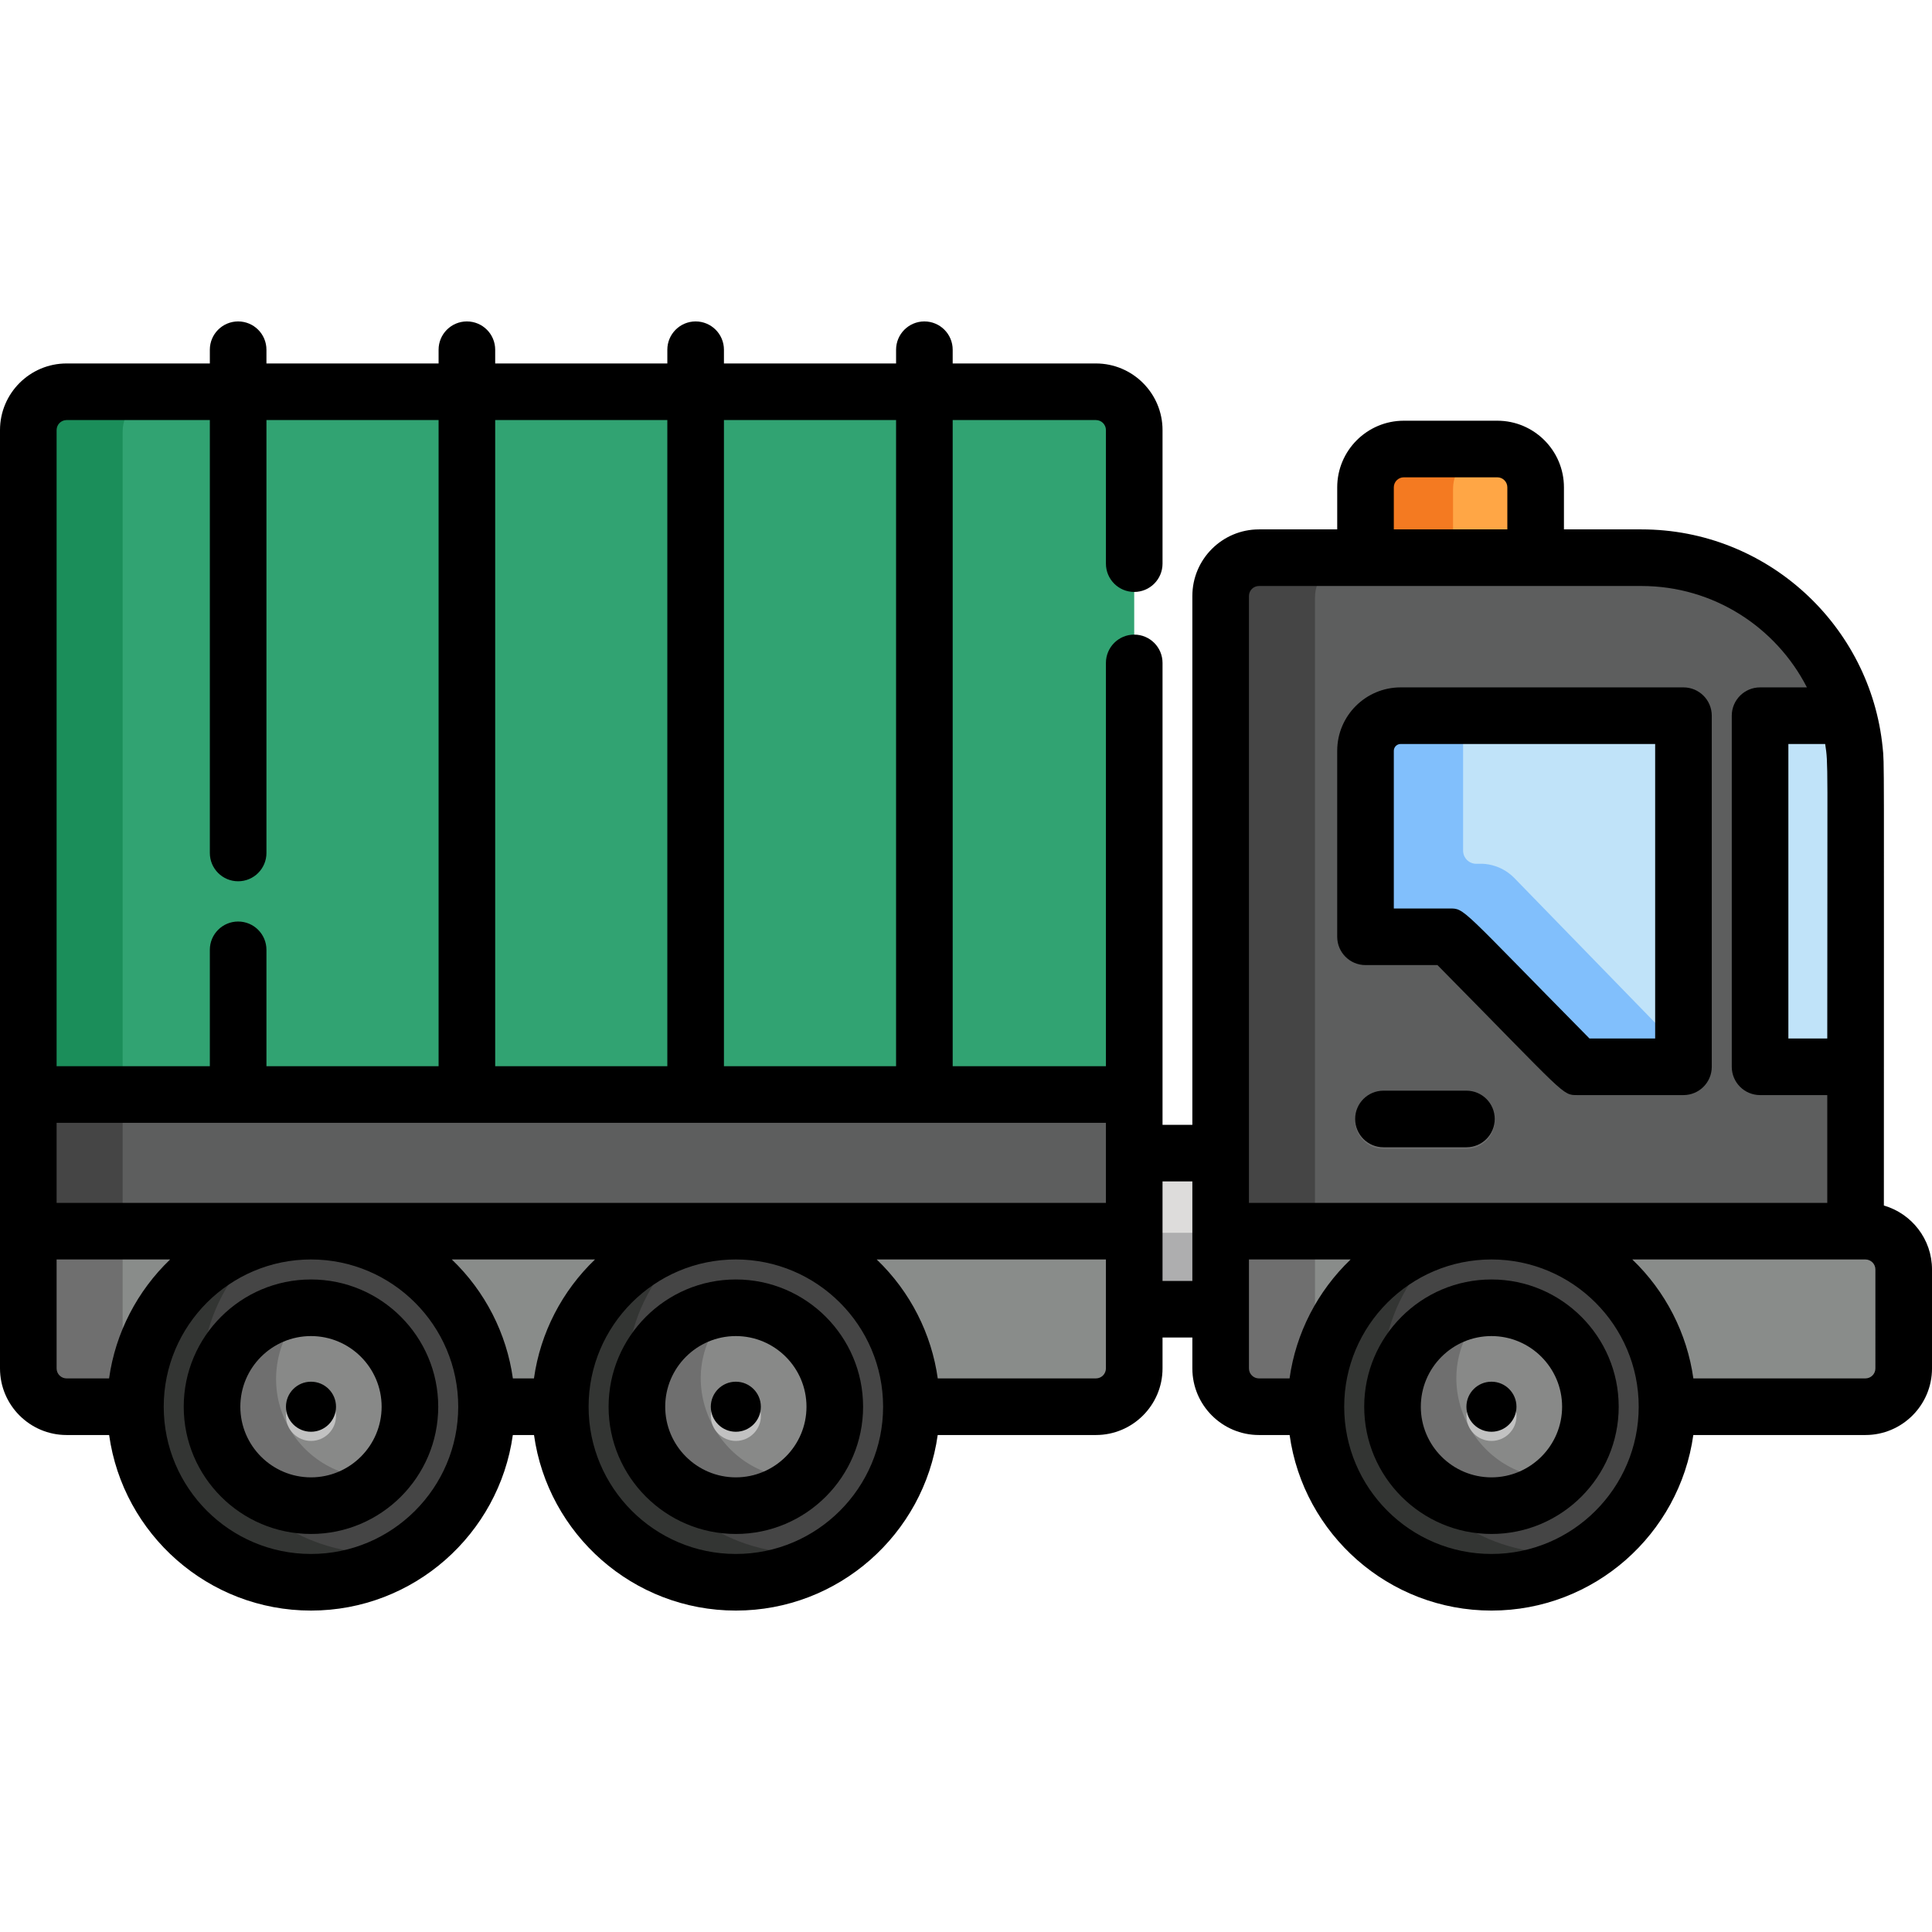 <?xml version="1.0" encoding="iso-8859-1"?>
<!-- Generator: Adobe Illustrator 19.0.0, SVG Export Plug-In . SVG Version: 6.00 Build 0)  -->
<svg xmlns="http://www.w3.org/2000/svg" xmlns:xlink="http://www.w3.org/1999/xlink" version="1.1" id="Capa_1" x="0px" y="0px" viewBox="0 0 511.999 511.999" style="enable-background:new 0 0 511.999 511.999;" xml:space="preserve">
<rect x="299.961" y="306.011" style="fill:#DDDCDB;" width="24.252" height="41.373"/>
<rect x="299.961" y="326.702" style="fill:#AEAEAF;" width="24.252" height="20.685"/>
<path style="fill:#FFA645;" d="M396.808,119.42h-24.786c-5.603,0-10.149,4.544-10.149,10.15v19.651h45.085V129.57  C406.96,123.965,402.415,119.42,396.808,119.42z"/>
<path style="fill:#F47A21;" d="M395.22,119.42h-23.197c-5.603,0-10.149,4.544-10.149,10.15v19.651h23.197V129.57  C385.071,123.965,389.617,119.42,395.22,119.42z"/>
<path style="fill:#31A372;" d="M290.428,104.249H17.651c-5.605,0-10.151,4.544-10.151,10.15c0,10.181,0,236.493,0,248.672  c0,5.605,4.545,10.15,10.151,10.15h18.238c0-25.694,20.828-46.523,46.522-46.523s46.523,20.828,46.523,46.523h19.55  c0-25.694,20.828-46.523,46.522-46.523c25.695,0,46.523,20.828,46.523,46.523h48.897c5.605,0,10.151-4.544,10.151-10.15  c0-11.804,0-237.797,0-248.672C300.58,108.793,296.034,104.249,290.428,104.249z"/>
<path style="fill:#1B8E5A;" d="M32.502,363.072v-64.706c0-7.885,0-176.618,0-183.966c0-5.605,4.545-10.15,10.151-10.15H17.651  c-5.605,0-10.151,4.544-10.151,10.15c0,10.181,0,236.493,0,248.672c0,5.605,4.545,10.15,10.151,10.15h18.238  c0-0.85,0.026-1.693,0.071-2.531C33.844,368.83,32.502,366.11,32.502,363.072z"/>
<path style="fill:#5D5E5E;" d="M435.028,148.222H333.635c-5.605,0-10.151,4.544-10.151,10.149c0,7.395,0,164.175,0,170.328  c4.786,0,164.397,0,168.262,0V204.954C491.745,173.626,466.353,148.23,435.028,148.222z"/>
<path style="fill:#6F6F6F;" d="M388.619,304.467h-21.993c-4.142,0-7.501-3.357-7.501-7.5c0-4.143,3.358-7.501,7.501-7.501h21.993  c4.142,0,7.501,3.357,7.501,7.501C396.119,301.11,392.761,304.467,388.619,304.467z"/>
<g>
	<path style="fill:#C0E3F9;" d="M489.764,190.092h-11.327c-6.628,0-12.001,5.373-12.001,12.001v69.043   c0,6.628,5.372,12.001,12.001,12.001h13.308C491.745,198.072,492.403,199.835,489.764,190.092z"/>
	<path style="fill:#C0E3F9;" d="M442.134,190.592H371.18c-4.855,0-8.806,3.949-8.806,8.805v45.288c0,1.933,1.567,3.5,3.5,3.5h18.411   c35.857,36.32,33.448,34.451,35.475,34.451h22.373c1.933,0,3.5-1.567,3.5-3.5v-85.044   C445.634,192.159,444.067,190.592,442.134,190.592z"/>
</g>
<path style="fill:#81BFFC;" d="M401.367,232.741c-3.092-3.178-6.701-3.742-8.343-3.823h-1.787c-1.933,0-3.5-1.567-3.5-3.5v-34.825  H371.18c-4.855,0-8.806,3.949-8.806,8.805v45.288c0,1.933,1.567,3.5,3.5,3.5h18.411c35.857,36.321,33.448,34.451,35.475,34.451  h22.373c1.933,0,3.5-1.567,3.5-3.5v-0.89L401.367,232.741z"/>
<path style="fill:#898C8A;" d="M7.501,326.699v36.372c0,5.605,4.545,10.15,10.151,10.15h9.705h8.534h93.045h19.55  c3.766,0,130.887,0,141.943,0c5.605,0,10.151-4.544,10.151-10.15v-36.372C296.66,326.699,11.393,326.699,7.501,326.699z"/>
<path style="fill:#6F6F6F;" d="M32.502,363.072v-36.372c-10.903,0-14.116,0-25.002,0v36.372c0,5.605,4.545,10.15,10.151,10.15h9.705  h8.534c0-0.85,0.026-1.693,0.071-2.531C33.844,368.83,32.502,366.11,32.502,363.072z"/>
<rect x="7.501" y="290.48" style="fill:#5D5E5E;" width="293.08" height="36.222"/>
<path style="fill:#454545;" d="M32.502,298.365v-7.885H7.501c0,11.841,0,20.237,0,36.218h25.002V298.365z"/>
<path style="fill:#898C8A;" d="M494.351,326.699c-7.159,0-163.696,0-170.867,0c0,4.139,0,32.073,0,36.372  c0,5.605,4.545,10.15,10.151,10.15c5.78,0,154.53,0,160.716,0c5.603,0,10.149-4.544,10.149-10.15v-26.223  C504.5,331.244,499.954,326.699,494.351,326.699z"/>
<path style="fill:#454545;" d="M348.485,158.371c0-5.604,4.545-10.149,10.151-10.149h-25.002c-5.605,0-10.151,4.544-10.151,10.149  c0,7.395,0,164.175,0,170.328c34.037,0-9.009,0,25.002,0C348.485,311.296,348.485,174.805,348.485,158.371z"/>
<path style="fill:#6F6F6F;" d="M348.485,363.072c0-18.949,0-17.369,0-36.372c-9.542,0-16.794,0-25.002,0c0,4.139,0,32.073,0,36.372  c0,5.605,4.545,10.15,10.151,10.15c28.202,0-3.198,0,25.002,0C353.03,373.222,348.485,368.677,348.485,363.072z"/>
<circle style="fill:#454545;" cx="395.257" cy="375.226" r="46.522"/>
<path style="fill:#333533;" d="M372.548,388.333c-11.103-19.23-6.905-43.084,8.8-57.502c-28.481,8.951-41.242,41.911-26.38,67.653  c14.82,25.668,49.703,31.229,71.778,10.981C406.408,415.856,383.652,407.565,372.548,388.333z"/>
<circle style="fill:#888988;" cx="395.257" cy="375.226" r="26.222"/>
<path style="fill:#6F6F6F;" d="M391.579,349.258c-18.365,2.596-28.317,22.989-19.029,39.074c9.27,16.057,31.908,17.685,43.354,3.056  C392.586,394.685,377.048,367.828,391.579,349.258z"/>
<circle style="fill:#C2C2C2;" cx="395.257" cy="375.226" r="6.631"/>
<circle style="fill:#454545;" cx="195.013" cy="375.226" r="46.522"/>
<path style="fill:#333533;" d="M172.307,388.333c-11.103-19.23-6.905-43.084,8.8-57.502c-28.481,8.951-41.242,41.911-26.38,67.653  c12.847,22.251,41.298,29.876,63.55,17.029c3.02-1.745,5.761-3.785,8.229-6.048C206.165,415.856,183.41,407.565,172.307,388.333z"/>
<circle style="fill:#888988;" cx="195.013" cy="375.226" r="26.222"/>
<path style="fill:#6F6F6F;" d="M191.336,349.258c-18.364,2.596-28.317,22.988-19.029,39.074  c9.271,16.057,31.908,17.685,43.354,3.056C192.342,394.685,176.807,367.828,191.336,349.258z"/>
<circle style="fill:#C2C2C2;" cx="195.013" cy="375.226" r="6.631"/>
<circle style="fill:#454545;" cx="82.426" cy="375.226" r="46.522"/>
<path style="fill:#333533;" d="M59.711,388.333c-11.103-19.23-6.905-43.084,8.8-57.502c-28.481,8.951-41.242,41.911-26.38,67.653  c14.82,25.668,49.703,31.229,71.778,10.981C93.569,415.856,70.814,407.565,59.711,388.333z"/>
<circle style="fill:#888988;" cx="82.416" cy="375.226" r="26.222"/>
<path style="fill:#6F6F6F;" d="M76.677,378.538c-5.509-9.542-4.333-21.103,2.063-29.279c-18.365,2.596-28.317,22.988-19.029,39.074  c7.24,12.542,23.279,16.839,35.818,9.6c3-1.732,5.522-3.972,7.535-6.543C92.786,392.841,82.185,388.079,76.677,378.538z"/>
<circle style="fill:#C2C2C2;" cx="82.416" cy="375.226" r="6.631"/>
<path d="M82.412,339.071c-18.594,0-33.722,15.128-33.722,33.723c0,18.594,15.127,33.722,33.722,33.722s33.723-15.128,33.723-33.722  C116.134,354.199,101.007,339.071,82.412,339.071z M82.412,391.515c-10.323,0-18.721-8.398-18.721-18.721  c0-10.324,8.398-18.722,18.721-18.722s18.722,8.399,18.722,18.722C101.134,383.117,92.735,391.515,82.412,391.515z"/>
<circle cx="82.416" cy="372.796" r="6.632"/>
<path d="M195.007,339.071c-18.594,0-33.722,15.128-33.722,33.723c0,18.594,15.127,33.722,33.722,33.722  c18.594,0,33.722-15.128,33.722-33.722C228.73,354.199,213.602,339.071,195.007,339.071z M195.007,391.515  c-10.323,0-18.721-8.398-18.721-18.721c0-10.324,8.398-18.722,18.721-18.722c10.323,0,18.721,8.399,18.721,18.722  C213.729,383.117,205.33,391.515,195.007,391.515z"/>
<circle cx="195.003" cy="372.796" r="6.632"/>
<path d="M395.25,339.071c-18.594,0-33.721,15.128-33.721,33.723c0,18.594,15.127,33.722,33.721,33.722  c18.595,0,33.723-15.128,33.723-33.722C428.972,354.199,413.844,339.071,395.25,339.071z M395.25,391.515  c-10.322,0-18.72-8.398-18.72-18.721c0-10.324,8.398-18.722,18.72-18.722s18.722,8.399,18.722,18.722  C413.972,383.117,405.573,391.515,395.25,391.515z"/>
<circle cx="395.247" cy="372.796" r="6.632"/>
<path d="M499.245,319.476c0-122.109,0.139-116.753-0.319-121.335c-3.213-32.388-30.634-57.839-63.898-57.847H414.46v-11.151  c0-9.732-7.919-17.65-17.651-17.65h-24.785c-9.732,0-17.649,7.919-17.649,17.65v11.151h-20.739c-9.733,0-17.651,7.918-17.651,17.649  v140.143h-7.903c0-3.751,0-116.95,0-122.408c0-4.143-3.357-7.501-7.501-7.501s-7.501,3.357-7.501,7.501v106.875h-40.609V111.322  h37.959c1.462,0,2.65,1.188,2.65,2.649v35.4c0,4.143,3.357,7.501,7.501,7.501s7.501-3.357,7.501-7.501v-35.4  c0-9.732-7.919-17.65-17.651-17.65h-37.959v-3.638c0-4.143-3.358-7.501-7.501-7.501c-4.142,0-7.501,3.357-7.501,7.501v3.638h-45.618  v-3.638c0-4.143-3.358-7.501-7.501-7.501c-4.142,0-7.501,3.357-7.501,7.501v3.638h-45.619v-3.638c0-4.143-3.358-7.501-7.501-7.501  s-7.501,3.357-7.501,7.501v3.638H70.61v-3.638c0-4.143-3.358-7.501-7.501-7.501s-7.501,3.357-7.501,7.501v3.638H17.651  C7.918,96.321,0,104.239,0,113.972c0,8.014,0,238.724,0,248.672c0,9.732,7.918,17.65,17.651,17.65h11.27  c3.664,26.25,26.248,46.523,53.491,46.523s49.827-20.273,53.492-46.523h5.614c3.663,26.25,26.248,46.523,53.491,46.523  s49.827-20.273,53.492-46.523h41.929c9.733,0,17.651-7.919,17.651-17.65v-8.187h7.903v8.187c0,9.732,7.919,17.65,17.651,17.65h8.125  c3.664,26.25,26.249,46.523,53.491,46.523c27.243,0,49.828-20.273,53.493-46.523h45.608c9.732,0,17.649-7.919,17.649-17.65v-26.223  C512,328.388,506.601,321.605,499.245,319.476z M484.244,275.208h-10.308v-78.043h9.753  C484.543,202.817,484.244,200.012,484.244,275.208z M369.375,129.143c0-1.461,1.189-2.649,2.648-2.649h24.785  c1.461,0,2.65,1.188,2.65,2.649v11.151h-30.083V129.143z M330.984,157.944c0-1.46,1.189-2.648,2.65-2.648  c11.759,0,90.054,0,101.392,0c19.09,0.005,35.663,10.942,43.823,26.869h-12.413c-4.143,0-7.501,3.357-7.501,7.501v93.044  c0,4.143,3.357,7.5,7.501,7.5h17.808v28.562c-4.408,0-143.869,0-153.26,0C330.984,312.829,330.984,165.463,330.984,157.944z   M293.079,318.771c-4.562,0-273.546,0-278.078,0v-21.217h278.078C293.079,305.426,293.079,311.352,293.079,318.771z   M119.735,333.772h37.949c-8.671,8.3-14.478,19.374-16.18,31.522h-5.587C134.264,353.459,128.609,342.26,119.735,333.772z   M237.469,111.322v171.231h-45.618V111.322H237.469z M176.849,111.322v171.231H131.23V111.322H176.849z M17.651,111.322h37.958  v114.724c0,4.143,3.358,7.501,7.501,7.501s7.501-3.357,7.501-7.501V111.322h45.62v171.231H70.61v-30.839  c0-4.143-3.358-7.501-7.501-7.501s-7.501,3.357-7.501,7.501v30.839H15.001V113.972C15.001,112.511,16.19,111.322,17.651,111.322z   M15.001,362.644v-28.872h30.087c-8.656,8.281-14.493,19.406-16.18,31.522H17.651C16.19,365.294,15.001,364.105,15.001,362.644z   M82.412,411.816c-21.516,0-39.022-17.505-39.022-39.023c0-21.517,17.505-39.023,39.022-39.023  c21.517,0,39.023,17.505,39.023,39.023C121.434,394.311,103.928,411.816,82.412,411.816z M195.007,411.816  c-21.516,0-39.022-17.505-39.022-39.023c0-21.517,17.505-39.023,39.022-39.023c21.517,0,39.023,17.505,39.023,39.023  C234.03,394.311,216.525,411.816,195.007,411.816z M293.079,362.644c0,1.461-1.19,2.649-2.65,2.649h-41.916  c-1.637-11.71-7.198-22.926-16.181-31.522h60.747C293.079,362.443,293.079,323.018,293.079,362.644z M308.08,339.456  c0-9.542,0-16.827,0-26.369h7.903c0,9.542,0,16.827,0,26.369H308.08z M330.984,362.644c0-39.653,0-0.154,0-28.872h26.942  c-8.795,8.423-14.508,19.545-16.181,31.522h-8.111C332.173,365.294,330.984,364.105,330.984,362.644z M395.25,411.816  c-21.517,0-39.023-17.505-39.023-39.023c0-21.517,17.505-39.023,39.023-39.023c21.518,0,39.024,17.505,39.024,39.023  C434.274,394.311,416.768,411.816,395.25,411.816z M496.999,362.644c0,1.461-1.189,2.649-2.648,2.649h-45.594  c-1.665-11.89-7.354-23.079-16.182-31.522c6.73,0,55.392,0,61.776,0c1.46,0,2.648,1.188,2.648,2.649V362.644z"/>
<path d="M388.619,289.039h-21.993c-4.143,0-7.501,3.357-7.501,7.501c0,4.143,3.357,7.5,7.501,7.5h21.993  c4.143,0,7.501-3.357,7.501-7.5C396.119,292.396,392.761,289.039,388.619,289.039z"/>
<path d="M361.875,255.758h19.067c34.474,34.919,32.955,34.451,37.148,34.451h28.045c4.143,0,7.501-3.357,7.501-7.5v-93.044  c0-4.143-3.357-7.501-7.501-7.501H371.18c-9.268,0-16.806,7.539-16.806,16.805v49.288  C354.374,252.4,357.731,255.758,361.875,255.758z M369.375,198.969c0-0.994,0.81-1.804,1.805-1.804h67.454v78.043h-17.409  c-34.474-34.919-32.955-34.451-37.148-34.451h-14.702V198.969z"/>
<g>
</g>
<g>
</g>
<g>
</g>
<g>
</g>
<g>
</g>
<g>
</g>
<g>
</g>
<g>
</g>
<g>
</g>
<g>
</g>
<g>
</g>
<g>
</g>
<g>
</g>
<g>
</g>
<g>
</g>
</svg>
